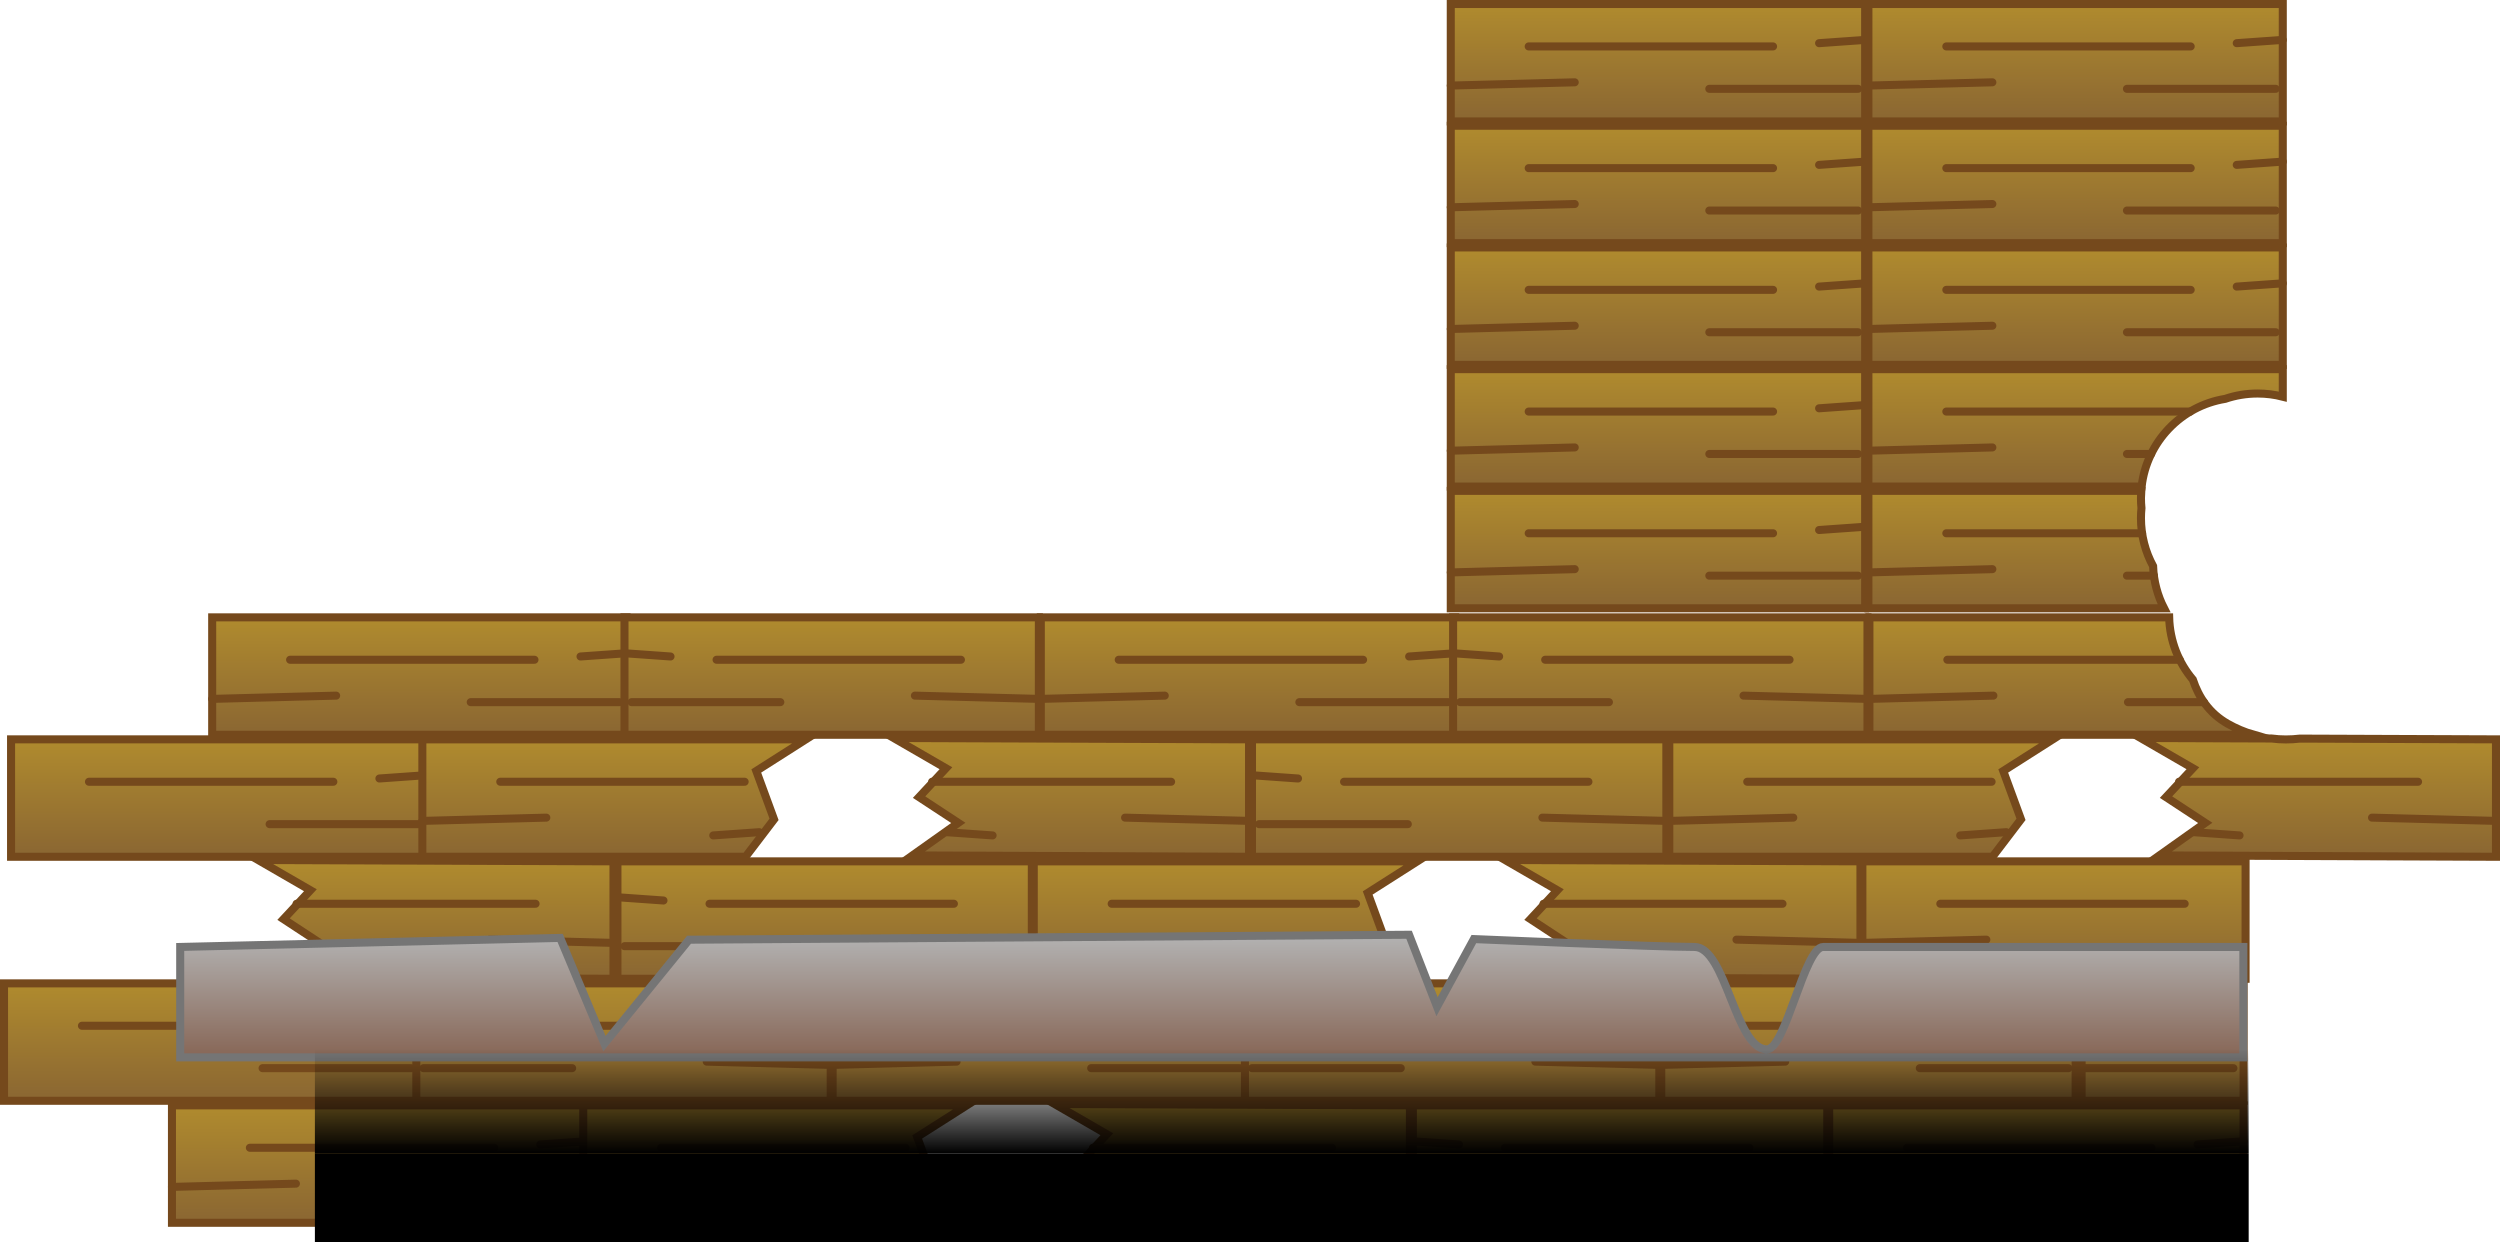 <svg version="1.1" xmlns="http://www.w3.org/2000/svg" xmlns:xlink="http://www.w3.org/1999/xlink" width="621.516" height="308.829" viewBox="0,0,621.516,308.829"><defs><linearGradient x1="230.474" y1="254.311" x2="230.474" y2="283.504" gradientUnits="userSpaceOnUse" id="color-1"><stop offset="0" stop-color="#b08b2e"/><stop offset="1" stop-color="#8a6632"/></linearGradient><linearGradient x1="261.731" y1="275.395" x2="261.731" y2="275.395" gradientUnits="userSpaceOnUse" id="color-2"><stop offset="0" stop-color="#b08b2e"/><stop offset="1" stop-color="#8a6632"/></linearGradient><linearGradient x1="228.713" y1="264.853" x2="228.713" y2="264.853" gradientUnits="userSpaceOnUse" id="color-3"><stop offset="0" stop-color="#b08b2e"/><stop offset="1" stop-color="#8a6632"/></linearGradient><linearGradient x1="194.374" y1="273.773" x2="194.374" y2="274.584" gradientUnits="userSpaceOnUse" id="color-4"><stop offset="0" stop-color="#b08b2e"/><stop offset="1" stop-color="#8a6632"/></linearGradient><linearGradient x1="276.259" y1="263.231" x2="276.259" y2="264.042" gradientUnits="userSpaceOnUse" id="color-5"><stop offset="0" stop-color="#b08b2e"/><stop offset="1" stop-color="#8a6632"/></linearGradient><linearGradient x1="332.974" y1="254.311" x2="332.974" y2="283.504" gradientUnits="userSpaceOnUse" id="color-6"><stop offset="0" stop-color="#b08b2e"/><stop offset="1" stop-color="#8a6632"/></linearGradient><linearGradient x1="301.717" y1="275.395" x2="301.717" y2="275.395" gradientUnits="userSpaceOnUse" id="color-7"><stop offset="0" stop-color="#b08b2e"/><stop offset="1" stop-color="#8a6632"/></linearGradient><linearGradient x1="334.735" y1="264.853" x2="334.735" y2="264.853" gradientUnits="userSpaceOnUse" id="color-8"><stop offset="0" stop-color="#b08b2e"/><stop offset="1" stop-color="#8a6632"/></linearGradient><linearGradient x1="369.073" y1="273.773" x2="369.073" y2="274.584" gradientUnits="userSpaceOnUse" id="color-9"><stop offset="0" stop-color="#b08b2e"/><stop offset="1" stop-color="#8a6632"/></linearGradient><linearGradient x1="287.189" y1="263.231" x2="287.189" y2="264.042" gradientUnits="userSpaceOnUse" id="color-10"><stop offset="0" stop-color="#b08b2e"/><stop offset="1" stop-color="#8a6632"/></linearGradient><linearGradient x1="24.474" y1="254.311" x2="24.474" y2="283.504" gradientUnits="userSpaceOnUse" id="color-11"><stop offset="0" stop-color="#b08b2e"/><stop offset="1" stop-color="#8a6632"/></linearGradient><linearGradient x1="55.731" y1="275.395" x2="55.731" y2="275.395" gradientUnits="userSpaceOnUse" id="color-12"><stop offset="0" stop-color="#b08b2e"/><stop offset="1" stop-color="#8a6632"/></linearGradient><linearGradient x1="22.713" y1="264.853" x2="22.713" y2="264.853" gradientUnits="userSpaceOnUse" id="color-13"><stop offset="0" stop-color="#b08b2e"/><stop offset="1" stop-color="#8a6632"/></linearGradient><linearGradient x1="-11.626" y1="273.773" x2="-11.626" y2="274.584" gradientUnits="userSpaceOnUse" id="color-14"><stop offset="0" stop-color="#b08b2e"/><stop offset="1" stop-color="#8a6632"/></linearGradient><linearGradient x1="70.259" y1="263.231" x2="70.259" y2="264.042" gradientUnits="userSpaceOnUse" id="color-15"><stop offset="0" stop-color="#b08b2e"/><stop offset="1" stop-color="#8a6632"/></linearGradient><linearGradient x1="126.974" y1="254.311" x2="126.974" y2="283.504" gradientUnits="userSpaceOnUse" id="color-16"><stop offset="0" stop-color="#b08b2e"/><stop offset="1" stop-color="#8a6632"/></linearGradient><linearGradient x1="95.717" y1="275.395" x2="95.717" y2="275.395" gradientUnits="userSpaceOnUse" id="color-17"><stop offset="0" stop-color="#b08b2e"/><stop offset="1" stop-color="#8a6632"/></linearGradient><linearGradient x1="128.735" y1="264.853" x2="128.735" y2="264.853" gradientUnits="userSpaceOnUse" id="color-18"><stop offset="0" stop-color="#b08b2e"/><stop offset="1" stop-color="#8a6632"/></linearGradient><linearGradient x1="163.073" y1="273.773" x2="163.073" y2="274.584" gradientUnits="userSpaceOnUse" id="color-19"><stop offset="0" stop-color="#b08b2e"/><stop offset="1" stop-color="#8a6632"/></linearGradient><linearGradient x1="81.189" y1="263.231" x2="81.189" y2="264.042" gradientUnits="userSpaceOnUse" id="color-20"><stop offset="0" stop-color="#b08b2e"/><stop offset="1" stop-color="#8a6632"/></linearGradient><linearGradient x1="436.474" y1="254.311" x2="436.474" y2="283.504" gradientUnits="userSpaceOnUse" id="color-21"><stop offset="0" stop-color="#b08b2e"/><stop offset="1" stop-color="#8a6632"/></linearGradient><linearGradient x1="467.731" y1="275.395" x2="467.731" y2="275.395" gradientUnits="userSpaceOnUse" id="color-22"><stop offset="0" stop-color="#b08b2e"/><stop offset="1" stop-color="#8a6632"/></linearGradient><linearGradient x1="467.731" y1="275.395" x2="467.731" y2="275.395" gradientUnits="userSpaceOnUse" id="color-23"><stop offset="0" stop-color="#b08b2e"/><stop offset="1" stop-color="#8a6632"/></linearGradient><linearGradient x1="434.713" y1="264.853" x2="434.713" y2="264.853" gradientUnits="userSpaceOnUse" id="color-24"><stop offset="0" stop-color="#b08b2e"/><stop offset="1" stop-color="#8a6632"/></linearGradient><linearGradient x1="434.713" y1="264.853" x2="434.713" y2="264.853" gradientUnits="userSpaceOnUse" id="color-25"><stop offset="0" stop-color="#b08b2e"/><stop offset="1" stop-color="#8a6632"/></linearGradient><linearGradient x1="434.713" y1="264.853" x2="434.713" y2="264.853" gradientUnits="userSpaceOnUse" id="color-26"><stop offset="0" stop-color="#b08b2e"/><stop offset="1" stop-color="#8a6632"/></linearGradient><linearGradient x1="400.374" y1="273.773" x2="400.374" y2="274.584" gradientUnits="userSpaceOnUse" id="color-27"><stop offset="0" stop-color="#b08b2e"/><stop offset="1" stop-color="#8a6632"/></linearGradient><linearGradient x1="482.259" y1="263.231" x2="482.259" y2="264.042" gradientUnits="userSpaceOnUse" id="color-28"><stop offset="0" stop-color="#b08b2e"/><stop offset="1" stop-color="#8a6632"/></linearGradient><linearGradient x1="282.974" y1="284.642" x2="282.974" y2="313.835" gradientUnits="userSpaceOnUse" id="color-29"><stop offset="0" stop-color="#b08b2e"/><stop offset="1" stop-color="#8a6632"/></linearGradient><linearGradient x1="251.717" y1="305.726" x2="251.717" y2="305.726" gradientUnits="userSpaceOnUse" id="color-30"><stop offset="0" stop-color="#b08b2e"/><stop offset="1" stop-color="#8a6632"/></linearGradient><linearGradient x1="284.735" y1="295.184" x2="284.735" y2="295.184" gradientUnits="userSpaceOnUse" id="color-31"><stop offset="0" stop-color="#b08b2e"/><stop offset="1" stop-color="#8a6632"/></linearGradient><linearGradient x1="319.073" y1="304.104" x2="319.073" y2="304.915" gradientUnits="userSpaceOnUse" id="color-32"><stop offset="0" stop-color="#b08b2e"/><stop offset="1" stop-color="#8a6632"/></linearGradient><linearGradient x1="237.189" y1="293.562" x2="237.189" y2="294.373" gradientUnits="userSpaceOnUse" id="color-33"><stop offset="0" stop-color="#b08b2e"/><stop offset="1" stop-color="#8a6632"/></linearGradient><linearGradient x1="-25.526" y1="284.642" x2="-25.526" y2="313.835" gradientUnits="userSpaceOnUse" id="color-34"><stop offset="0" stop-color="#b08b2e"/><stop offset="1" stop-color="#8a6632"/></linearGradient><linearGradient x1="5.731" y1="305.726" x2="5.731" y2="305.726" gradientUnits="userSpaceOnUse" id="color-35"><stop offset="0" stop-color="#b08b2e"/><stop offset="1" stop-color="#8a6632"/></linearGradient><linearGradient x1="-27.287" y1="295.184" x2="-27.287" y2="295.184" gradientUnits="userSpaceOnUse" id="color-36"><stop offset="0" stop-color="#b08b2e"/><stop offset="1" stop-color="#8a6632"/></linearGradient><linearGradient x1="20.259" y1="293.562" x2="20.259" y2="294.373" gradientUnits="userSpaceOnUse" id="color-37"><stop offset="0" stop-color="#b08b2e"/><stop offset="1" stop-color="#8a6632"/></linearGradient><linearGradient x1="125.224" y1="314.973" x2="125.224" y2="344.166" gradientUnits="userSpaceOnUse" id="color-38"><stop offset="0" stop-color="#b08b2e"/><stop offset="1" stop-color="#8a6632"/></linearGradient><linearGradient x1="93.967" y1="336.057" x2="93.967" y2="336.057" gradientUnits="userSpaceOnUse" id="color-39"><stop offset="0" stop-color="#b08b2e"/><stop offset="1" stop-color="#8a6632"/></linearGradient><linearGradient x1="126.985" y1="325.515" x2="126.985" y2="325.515" gradientUnits="userSpaceOnUse" id="color-40"><stop offset="0" stop-color="#b08b2e"/><stop offset="1" stop-color="#8a6632"/></linearGradient><linearGradient x1="161.323" y1="334.435" x2="161.323" y2="335.246" gradientUnits="userSpaceOnUse" id="color-41"><stop offset="0" stop-color="#b08b2e"/><stop offset="1" stop-color="#8a6632"/></linearGradient><linearGradient x1="79.439" y1="323.893" x2="79.439" y2="324.704" gradientUnits="userSpaceOnUse" id="color-42"><stop offset="0" stop-color="#b08b2e"/><stop offset="1" stop-color="#8a6632"/></linearGradient><linearGradient x1="434.724" y1="314.973" x2="434.724" y2="344.166" gradientUnits="userSpaceOnUse" id="color-43"><stop offset="0" stop-color="#b08b2e"/><stop offset="1" stop-color="#8a6632"/></linearGradient><linearGradient x1="432.963" y1="325.515" x2="432.963" y2="325.515" gradientUnits="userSpaceOnUse" id="color-44"><stop offset="0" stop-color="#b08b2e"/><stop offset="1" stop-color="#8a6632"/></linearGradient><linearGradient x1="398.624" y1="334.435" x2="398.624" y2="335.246" gradientUnits="userSpaceOnUse" id="color-45"><stop offset="0" stop-color="#b08b2e"/><stop offset="1" stop-color="#8a6632"/></linearGradient><linearGradient x1="178.724" y1="345.303" x2="178.724" y2="374.497" gradientUnits="userSpaceOnUse" id="color-46"><stop offset="0" stop-color="#b08b2e"/><stop offset="1" stop-color="#8a6632"/></linearGradient><linearGradient x1="209.981" y1="366.387" x2="209.981" y2="366.387" gradientUnits="userSpaceOnUse" id="color-47"><stop offset="0" stop-color="#b08b2e"/><stop offset="1" stop-color="#8a6632"/></linearGradient><linearGradient x1="176.963" y1="355.845" x2="176.963" y2="355.845" gradientUnits="userSpaceOnUse" id="color-48"><stop offset="0" stop-color="#b08b2e"/><stop offset="1" stop-color="#8a6632"/></linearGradient><linearGradient x1="142.624" y1="364.766" x2="142.624" y2="365.577" gradientUnits="userSpaceOnUse" id="color-49"><stop offset="0" stop-color="#b08b2e"/><stop offset="1" stop-color="#8a6632"/></linearGradient><linearGradient x1="224.509" y1="354.224" x2="224.509" y2="355.035" gradientUnits="userSpaceOnUse" id="color-50"><stop offset="0" stop-color="#b08b2e"/><stop offset="1" stop-color="#8a6632"/></linearGradient><linearGradient x1="281.224" y1="345.303" x2="281.224" y2="374.497" gradientUnits="userSpaceOnUse" id="color-51"><stop offset="0" stop-color="#b08b2e"/><stop offset="1" stop-color="#8a6632"/></linearGradient><linearGradient x1="249.967" y1="366.387" x2="249.967" y2="366.387" gradientUnits="userSpaceOnUse" id="color-52"><stop offset="0" stop-color="#b08b2e"/><stop offset="1" stop-color="#8a6632"/></linearGradient><linearGradient x1="282.985" y1="355.845" x2="282.985" y2="355.845" gradientUnits="userSpaceOnUse" id="color-53"><stop offset="0" stop-color="#b08b2e"/><stop offset="1" stop-color="#8a6632"/></linearGradient><linearGradient x1="317.323" y1="364.766" x2="317.323" y2="365.577" gradientUnits="userSpaceOnUse" id="color-54"><stop offset="0" stop-color="#b08b2e"/><stop offset="1" stop-color="#8a6632"/></linearGradient><linearGradient x1="235.439" y1="354.224" x2="235.439" y2="355.035" gradientUnits="userSpaceOnUse" id="color-55"><stop offset="0" stop-color="#b08b2e"/><stop offset="1" stop-color="#8a6632"/></linearGradient><linearGradient x1="-27.276" y1="345.303" x2="-27.276" y2="374.497" gradientUnits="userSpaceOnUse" id="color-56"><stop offset="0" stop-color="#b08b2e"/><stop offset="1" stop-color="#8a6632"/></linearGradient><linearGradient x1="3.981" y1="366.387" x2="3.981" y2="366.387" gradientUnits="userSpaceOnUse" id="color-57"><stop offset="0" stop-color="#b08b2e"/><stop offset="1" stop-color="#8a6632"/></linearGradient><linearGradient x1="-29.037" y1="355.845" x2="-29.037" y2="355.845" gradientUnits="userSpaceOnUse" id="color-58"><stop offset="0" stop-color="#b08b2e"/><stop offset="1" stop-color="#8a6632"/></linearGradient><linearGradient x1="18.509" y1="354.224" x2="18.509" y2="355.035" gradientUnits="userSpaceOnUse" id="color-59"><stop offset="0" stop-color="#b08b2e"/><stop offset="1" stop-color="#8a6632"/></linearGradient><linearGradient x1="75.224" y1="345.303" x2="75.224" y2="374.497" gradientUnits="userSpaceOnUse" id="color-60"><stop offset="0" stop-color="#b08b2e"/><stop offset="1" stop-color="#8a6632"/></linearGradient><linearGradient x1="43.967" y1="366.387" x2="43.967" y2="366.387" gradientUnits="userSpaceOnUse" id="color-61"><stop offset="0" stop-color="#b08b2e"/><stop offset="1" stop-color="#8a6632"/></linearGradient><linearGradient x1="76.985" y1="355.845" x2="76.985" y2="355.845" gradientUnits="userSpaceOnUse" id="color-62"><stop offset="0" stop-color="#b08b2e"/><stop offset="1" stop-color="#8a6632"/></linearGradient><linearGradient x1="111.323" y1="364.766" x2="111.323" y2="365.577" gradientUnits="userSpaceOnUse" id="color-63"><stop offset="0" stop-color="#b08b2e"/><stop offset="1" stop-color="#8a6632"/></linearGradient><linearGradient x1="29.439" y1="354.224" x2="29.439" y2="355.035" gradientUnits="userSpaceOnUse" id="color-64"><stop offset="0" stop-color="#b08b2e"/><stop offset="1" stop-color="#8a6632"/></linearGradient><linearGradient x1="384.724" y1="345.303" x2="384.724" y2="374.497" gradientUnits="userSpaceOnUse" id="color-65"><stop offset="0" stop-color="#b08b2e"/><stop offset="1" stop-color="#8a6632"/></linearGradient><linearGradient x1="415.981" y1="366.387" x2="415.981" y2="366.387" gradientUnits="userSpaceOnUse" id="color-66"><stop offset="0" stop-color="#b08b2e"/><stop offset="1" stop-color="#8a6632"/></linearGradient><linearGradient x1="382.963" y1="355.845" x2="382.963" y2="355.845" gradientUnits="userSpaceOnUse" id="color-67"><stop offset="0" stop-color="#b08b2e"/><stop offset="1" stop-color="#8a6632"/></linearGradient><linearGradient x1="348.624" y1="364.766" x2="348.624" y2="365.577" gradientUnits="userSpaceOnUse" id="color-68"><stop offset="0" stop-color="#b08b2e"/><stop offset="1" stop-color="#8a6632"/></linearGradient><linearGradient x1="430.509" y1="354.224" x2="430.509" y2="355.035" gradientUnits="userSpaceOnUse" id="color-69"><stop offset="0" stop-color="#b08b2e"/><stop offset="1" stop-color="#8a6632"/></linearGradient><linearGradient x1="459.224" y1="345.303" x2="459.224" y2="374.497" gradientUnits="userSpaceOnUse" id="color-70"><stop offset="0" stop-color="#b08b2e"/><stop offset="1" stop-color="#8a6632"/></linearGradient><linearGradient x1="456.967" y1="366.387" x2="456.967" y2="366.387" gradientUnits="userSpaceOnUse" id="color-71"><stop offset="0" stop-color="#b08b2e"/><stop offset="1" stop-color="#8a6632"/></linearGradient><linearGradient x1="442.439" y1="354.224" x2="442.439" y2="355.035" gradientUnits="userSpaceOnUse" id="color-72"><stop offset="0" stop-color="#b08b2e"/><stop offset="1" stop-color="#8a6632"/></linearGradient><linearGradient x1="322.974" y1="375.634" x2="322.974" y2="404.827" gradientUnits="userSpaceOnUse" id="color-73"><stop offset="0" stop-color="#b08b2e"/><stop offset="1" stop-color="#8a6632"/></linearGradient><linearGradient x1="291.717" y1="396.718" x2="291.717" y2="396.718" gradientUnits="userSpaceOnUse" id="color-74"><stop offset="0" stop-color="#b08b2e"/><stop offset="1" stop-color="#8a6632"/></linearGradient><linearGradient x1="324.735" y1="386.176" x2="324.735" y2="386.176" gradientUnits="userSpaceOnUse" id="color-75"><stop offset="0" stop-color="#b08b2e"/><stop offset="1" stop-color="#8a6632"/></linearGradient><linearGradient x1="359.073" y1="395.096" x2="359.073" y2="395.907" gradientUnits="userSpaceOnUse" id="color-76"><stop offset="0" stop-color="#b08b2e"/><stop offset="1" stop-color="#8a6632"/></linearGradient><linearGradient x1="277.189" y1="384.554" x2="277.189" y2="385.365" gradientUnits="userSpaceOnUse" id="color-77"><stop offset="0" stop-color="#b08b2e"/><stop offset="1" stop-color="#8a6632"/></linearGradient><linearGradient x1="14.474" y1="375.634" x2="14.474" y2="404.827" gradientUnits="userSpaceOnUse" id="color-78"><stop offset="0" stop-color="#b08b2e"/><stop offset="1" stop-color="#8a6632"/></linearGradient><linearGradient x1="45.731" y1="396.718" x2="45.731" y2="396.718" gradientUnits="userSpaceOnUse" id="color-79"><stop offset="0" stop-color="#b08b2e"/><stop offset="1" stop-color="#8a6632"/></linearGradient><linearGradient x1="12.713" y1="386.176" x2="12.713" y2="386.176" gradientUnits="userSpaceOnUse" id="color-80"><stop offset="0" stop-color="#b08b2e"/><stop offset="1" stop-color="#8a6632"/></linearGradient><linearGradient x1="-21.626" y1="395.096" x2="-21.626" y2="395.907" gradientUnits="userSpaceOnUse" id="color-81"><stop offset="0" stop-color="#b08b2e"/><stop offset="1" stop-color="#8a6632"/></linearGradient><linearGradient x1="60.259" y1="384.554" x2="60.259" y2="385.365" gradientUnits="userSpaceOnUse" id="color-82"><stop offset="0" stop-color="#b08b2e"/><stop offset="1" stop-color="#8a6632"/></linearGradient><linearGradient x1="426.474" y1="375.634" x2="426.474" y2="404.827" gradientUnits="userSpaceOnUse" id="color-83"><stop offset="0" stop-color="#b08b2e"/><stop offset="1" stop-color="#8a6632"/></linearGradient><linearGradient x1="457.731" y1="396.718" x2="457.731" y2="396.718" gradientUnits="userSpaceOnUse" id="color-84"><stop offset="0" stop-color="#b08b2e"/><stop offset="1" stop-color="#8a6632"/></linearGradient><linearGradient x1="424.713" y1="386.176" x2="424.713" y2="386.176" gradientUnits="userSpaceOnUse" id="color-85"><stop offset="0" stop-color="#b08b2e"/><stop offset="1" stop-color="#8a6632"/></linearGradient><linearGradient x1="390.374" y1="395.096" x2="390.374" y2="395.907" gradientUnits="userSpaceOnUse" id="color-86"><stop offset="0" stop-color="#b08b2e"/><stop offset="1" stop-color="#8a6632"/></linearGradient><linearGradient x1="472.259" y1="384.554" x2="472.259" y2="385.365" gradientUnits="userSpaceOnUse" id="color-87"><stop offset="0" stop-color="#b08b2e"/><stop offset="1" stop-color="#8a6632"/></linearGradient><linearGradient x1="228.724" y1="314.973" x2="228.724" y2="344.166" gradientUnits="userSpaceOnUse" id="color-88"><stop offset="0" stop-color="#b08b2e"/><stop offset="1" stop-color="#8a6632"/></linearGradient><linearGradient x1="226.963" y1="325.515" x2="226.963" y2="325.515" gradientUnits="userSpaceOnUse" id="color-89"><stop offset="0" stop-color="#b08b2e"/><stop offset="1" stop-color="#8a6632"/></linearGradient><linearGradient x1="192.624" y1="334.435" x2="192.624" y2="335.246" gradientUnits="userSpaceOnUse" id="color-90"><stop offset="0" stop-color="#b08b2e"/><stop offset="1" stop-color="#8a6632"/></linearGradient><linearGradient x1="331.224" y1="314.973" x2="331.224" y2="344.166" gradientUnits="userSpaceOnUse" id="color-91"><stop offset="0" stop-color="#b08b2e"/><stop offset="1" stop-color="#8a6632"/></linearGradient><linearGradient x1="332.985" y1="325.515" x2="332.985" y2="325.515" gradientUnits="userSpaceOnUse" id="color-92"><stop offset="0" stop-color="#b08b2e"/><stop offset="1" stop-color="#8a6632"/></linearGradient><linearGradient x1="367.323" y1="334.435" x2="367.323" y2="335.246" gradientUnits="userSpaceOnUse" id="color-93"><stop offset="0" stop-color="#b08b2e"/><stop offset="1" stop-color="#8a6632"/></linearGradient><linearGradient x1="255.259" y1="338.047" x2="255.259" y2="338.858" gradientUnits="userSpaceOnUse" id="color-94"><stop offset="0" stop-color="#b08b2e"/><stop offset="1" stop-color="#8a6632"/></linearGradient><linearGradient x1="313.259" y1="338.047" x2="313.259" y2="338.858" gradientUnits="userSpaceOnUse" id="color-95"><stop offset="0" stop-color="#b08b2e"/><stop offset="1" stop-color="#8a6632"/></linearGradient><linearGradient x1="76.724" y1="284.642" x2="76.724" y2="313.835" gradientUnits="userSpaceOnUse" id="color-96"><stop offset="0" stop-color="#b08b2e"/><stop offset="1" stop-color="#8a6632"/></linearGradient><linearGradient x1="74.963" y1="295.184" x2="74.963" y2="295.184" gradientUnits="userSpaceOnUse" id="color-97"><stop offset="0" stop-color="#b08b2e"/><stop offset="1" stop-color="#8a6632"/></linearGradient><linearGradient x1="40.624" y1="304.104" x2="40.624" y2="304.915" gradientUnits="userSpaceOnUse" id="color-98"><stop offset="0" stop-color="#b08b2e"/><stop offset="1" stop-color="#8a6632"/></linearGradient><linearGradient x1="179.224" y1="284.642" x2="179.224" y2="313.835" gradientUnits="userSpaceOnUse" id="color-99"><stop offset="0" stop-color="#b08b2e"/><stop offset="1" stop-color="#8a6632"/></linearGradient><linearGradient x1="180.985" y1="295.184" x2="180.985" y2="295.184" gradientUnits="userSpaceOnUse" id="color-100"><stop offset="0" stop-color="#b08b2e"/><stop offset="1" stop-color="#8a6632"/></linearGradient><linearGradient x1="215.323" y1="304.104" x2="215.323" y2="304.915" gradientUnits="userSpaceOnUse" id="color-101"><stop offset="0" stop-color="#b08b2e"/><stop offset="1" stop-color="#8a6632"/></linearGradient><linearGradient x1="103.259" y1="307.716" x2="103.259" y2="308.527" gradientUnits="userSpaceOnUse" id="color-102"><stop offset="0" stop-color="#b08b2e"/><stop offset="1" stop-color="#8a6632"/></linearGradient><linearGradient x1="161.259" y1="307.716" x2="161.259" y2="308.527" gradientUnits="userSpaceOnUse" id="color-103"><stop offset="0" stop-color="#b08b2e"/><stop offset="1" stop-color="#8a6632"/></linearGradient><linearGradient x1="116.724" y1="375.634" x2="116.724" y2="404.827" gradientUnits="userSpaceOnUse" id="color-104"><stop offset="0" stop-color="#b08b2e"/><stop offset="1" stop-color="#8a6632"/></linearGradient><linearGradient x1="114.963" y1="386.176" x2="114.963" y2="386.176" gradientUnits="userSpaceOnUse" id="color-105"><stop offset="0" stop-color="#b08b2e"/><stop offset="1" stop-color="#8a6632"/></linearGradient><linearGradient x1="80.624" y1="395.096" x2="80.624" y2="395.907" gradientUnits="userSpaceOnUse" id="color-106"><stop offset="0" stop-color="#b08b2e"/><stop offset="1" stop-color="#8a6632"/></linearGradient><linearGradient x1="219.224" y1="375.634" x2="219.224" y2="404.827" gradientUnits="userSpaceOnUse" id="color-107"><stop offset="0" stop-color="#b08b2e"/><stop offset="1" stop-color="#8a6632"/></linearGradient><linearGradient x1="220.985" y1="386.176" x2="220.985" y2="386.176" gradientUnits="userSpaceOnUse" id="color-108"><stop offset="0" stop-color="#b08b2e"/><stop offset="1" stop-color="#8a6632"/></linearGradient><linearGradient x1="255.323" y1="395.096" x2="255.323" y2="395.907" gradientUnits="userSpaceOnUse" id="color-109"><stop offset="0" stop-color="#b08b2e"/><stop offset="1" stop-color="#8a6632"/></linearGradient><linearGradient x1="143.259" y1="398.709" x2="143.259" y2="399.52" gradientUnits="userSpaceOnUse" id="color-110"><stop offset="0" stop-color="#b08b2e"/><stop offset="1" stop-color="#8a6632"/></linearGradient><linearGradient x1="201.259" y1="398.709" x2="201.259" y2="399.52" gradientUnits="userSpaceOnUse" id="color-111"><stop offset="0" stop-color="#b08b2e"/><stop offset="1" stop-color="#8a6632"/></linearGradient><linearGradient x1="386.724" y1="284.642" x2="386.724" y2="313.835" gradientUnits="userSpaceOnUse" id="color-112"><stop offset="0" stop-color="#b08b2e"/><stop offset="1" stop-color="#8a6632"/></linearGradient><linearGradient x1="384.963" y1="295.184" x2="384.963" y2="295.184" gradientUnits="userSpaceOnUse" id="color-113"><stop offset="0" stop-color="#b08b2e"/><stop offset="1" stop-color="#8a6632"/></linearGradient><linearGradient x1="350.624" y1="304.104" x2="350.624" y2="304.915" gradientUnits="userSpaceOnUse" id="color-114"><stop offset="0" stop-color="#b08b2e"/><stop offset="1" stop-color="#8a6632"/></linearGradient><linearGradient x1="489.224" y1="284.642" x2="489.224" y2="313.835" gradientUnits="userSpaceOnUse" id="color-115"><stop offset="0" stop-color="#b08b2e"/><stop offset="1" stop-color="#8a6632"/></linearGradient><linearGradient x1="490.985" y1="295.184" x2="490.985" y2="295.184" gradientUnits="userSpaceOnUse" id="color-116"><stop offset="0" stop-color="#b08b2e"/><stop offset="1" stop-color="#8a6632"/></linearGradient><linearGradient x1="525.323" y1="304.104" x2="525.323" y2="304.915" gradientUnits="userSpaceOnUse" id="color-117"><stop offset="0" stop-color="#b08b2e"/><stop offset="1" stop-color="#8a6632"/></linearGradient><linearGradient x1="413.259" y1="307.716" x2="413.259" y2="308.527" gradientUnits="userSpaceOnUse" id="color-118"><stop offset="0" stop-color="#b08b2e"/><stop offset="1" stop-color="#8a6632"/></linearGradient><linearGradient x1="471.259" y1="307.716" x2="471.259" y2="308.527" gradientUnits="userSpaceOnUse" id="color-119"><stop offset="0" stop-color="#b08b2e"/><stop offset="1" stop-color="#8a6632"/></linearGradient><linearGradient x1="21.224" y1="314.973" x2="21.224" y2="344.166" gradientUnits="userSpaceOnUse" id="color-120"><stop offset="0" stop-color="#b08b2e"/><stop offset="1" stop-color="#8a6632"/></linearGradient><linearGradient x1="22.985" y1="325.515" x2="22.985" y2="325.515" gradientUnits="userSpaceOnUse" id="color-121"><stop offset="0" stop-color="#b08b2e"/><stop offset="1" stop-color="#8a6632"/></linearGradient><linearGradient x1="57.323" y1="334.435" x2="57.323" y2="335.246" gradientUnits="userSpaceOnUse" id="color-122"><stop offset="0" stop-color="#b08b2e"/><stop offset="1" stop-color="#8a6632"/></linearGradient><linearGradient x1="3.259" y1="338.047" x2="3.259" y2="338.858" gradientUnits="userSpaceOnUse" id="color-123"><stop offset="0" stop-color="#b08b2e"/><stop offset="1" stop-color="#8a6632"/></linearGradient><linearGradient x1="230.474" y1="333.22" x2="230.474" y2="363.699" gradientUnits="userSpaceOnUse" id="color-124"><stop offset="0" stop-color="#b3b3b3"/><stop offset="1" stop-color="#876656"/></linearGradient><linearGradient x1="436.221" y1="222.867" x2="436.221" y2="252.06" gradientUnits="userSpaceOnUse" id="color-125"><stop offset="0" stop-color="#b08b2e"/><stop offset="1" stop-color="#8a6632"/></linearGradient><linearGradient x1="467.478" y1="243.951" x2="467.478" y2="243.951" gradientUnits="userSpaceOnUse" id="color-126"><stop offset="0" stop-color="#b08b2e"/><stop offset="1" stop-color="#8a6632"/></linearGradient><linearGradient x1="467.478" y1="243.951" x2="467.478" y2="243.951" gradientUnits="userSpaceOnUse" id="color-127"><stop offset="0" stop-color="#b08b2e"/><stop offset="1" stop-color="#8a6632"/></linearGradient><linearGradient x1="467.478" y1="243.951" x2="467.478" y2="243.951" gradientUnits="userSpaceOnUse" id="color-128"><stop offset="0" stop-color="#b08b2e"/><stop offset="1" stop-color="#8a6632"/></linearGradient><linearGradient x1="467.478" y1="243.951" x2="467.478" y2="243.951" gradientUnits="userSpaceOnUse" id="color-129"><stop offset="0" stop-color="#b08b2e"/><stop offset="1" stop-color="#8a6632"/></linearGradient><linearGradient x1="434.46" y1="233.409" x2="434.46" y2="233.409" gradientUnits="userSpaceOnUse" id="color-130"><stop offset="0" stop-color="#b08b2e"/><stop offset="1" stop-color="#8a6632"/></linearGradient><linearGradient x1="434.46" y1="233.409" x2="434.46" y2="233.409" gradientUnits="userSpaceOnUse" id="color-131"><stop offset="0" stop-color="#b08b2e"/><stop offset="1" stop-color="#8a6632"/></linearGradient><linearGradient x1="434.46" y1="233.409" x2="434.46" y2="233.409" gradientUnits="userSpaceOnUse" id="color-132"><stop offset="0" stop-color="#b08b2e"/><stop offset="1" stop-color="#8a6632"/></linearGradient><linearGradient x1="400.121" y1="242.329" x2="400.121" y2="243.14" gradientUnits="userSpaceOnUse" id="color-133"><stop offset="0" stop-color="#b08b2e"/><stop offset="1" stop-color="#8a6632"/></linearGradient><linearGradient x1="482.006" y1="231.787" x2="482.006" y2="232.598" gradientUnits="userSpaceOnUse" id="color-134"><stop offset="0" stop-color="#b08b2e"/><stop offset="1" stop-color="#8a6632"/></linearGradient><linearGradient x1="436.221" y1="192.609" x2="436.221" y2="221.802" gradientUnits="userSpaceOnUse" id="color-135"><stop offset="0" stop-color="#b08b2e"/><stop offset="1" stop-color="#8a6632"/></linearGradient><linearGradient x1="467.478" y1="213.693" x2="467.478" y2="213.693" gradientUnits="userSpaceOnUse" id="color-136"><stop offset="0" stop-color="#b08b2e"/><stop offset="1" stop-color="#8a6632"/></linearGradient><linearGradient x1="467.478" y1="213.693" x2="467.478" y2="213.693" gradientUnits="userSpaceOnUse" id="color-137"><stop offset="0" stop-color="#b08b2e"/><stop offset="1" stop-color="#8a6632"/></linearGradient><linearGradient x1="467.478" y1="213.693" x2="467.478" y2="213.693" gradientUnits="userSpaceOnUse" id="color-138"><stop offset="0" stop-color="#b08b2e"/><stop offset="1" stop-color="#8a6632"/></linearGradient><linearGradient x1="467.478" y1="213.693" x2="467.478" y2="213.693" gradientUnits="userSpaceOnUse" id="color-139"><stop offset="0" stop-color="#b08b2e"/><stop offset="1" stop-color="#8a6632"/></linearGradient><linearGradient x1="434.46" y1="203.151" x2="434.46" y2="203.151" gradientUnits="userSpaceOnUse" id="color-140"><stop offset="0" stop-color="#b08b2e"/><stop offset="1" stop-color="#8a6632"/></linearGradient><linearGradient x1="434.46" y1="203.151" x2="434.46" y2="203.151" gradientUnits="userSpaceOnUse" id="color-141"><stop offset="0" stop-color="#b08b2e"/><stop offset="1" stop-color="#8a6632"/></linearGradient><linearGradient x1="400.121" y1="212.071" x2="400.121" y2="212.882" gradientUnits="userSpaceOnUse" id="color-142"><stop offset="0" stop-color="#b08b2e"/><stop offset="1" stop-color="#8a6632"/></linearGradient><linearGradient x1="482.006" y1="201.529" x2="482.006" y2="202.34" gradientUnits="userSpaceOnUse" id="color-143"><stop offset="0" stop-color="#b08b2e"/><stop offset="1" stop-color="#8a6632"/></linearGradient><linearGradient x1="436.221" y1="162.351" x2="436.221" y2="191.544" gradientUnits="userSpaceOnUse" id="color-144"><stop offset="0" stop-color="#b08b2e"/><stop offset="1" stop-color="#8a6632"/></linearGradient><linearGradient x1="467.478" y1="183.434" x2="467.478" y2="183.434" gradientUnits="userSpaceOnUse" id="color-145"><stop offset="0" stop-color="#b08b2e"/><stop offset="1" stop-color="#8a6632"/></linearGradient><linearGradient x1="434.46" y1="172.892" x2="434.46" y2="172.892" gradientUnits="userSpaceOnUse" id="color-146"><stop offset="0" stop-color="#b08b2e"/><stop offset="1" stop-color="#8a6632"/></linearGradient><linearGradient x1="400.121" y1="181.813" x2="400.121" y2="182.624" gradientUnits="userSpaceOnUse" id="color-147"><stop offset="0" stop-color="#b08b2e"/><stop offset="1" stop-color="#8a6632"/></linearGradient><linearGradient x1="482.006" y1="171.271" x2="482.006" y2="172.082" gradientUnits="userSpaceOnUse" id="color-148"><stop offset="0" stop-color="#b08b2e"/><stop offset="1" stop-color="#8a6632"/></linearGradient><linearGradient x1="436.221" y1="132.092" x2="436.221" y2="161.286" gradientUnits="userSpaceOnUse" id="color-149"><stop offset="0" stop-color="#b08b2e"/><stop offset="1" stop-color="#8a6632"/></linearGradient><linearGradient x1="467.478" y1="153.176" x2="467.478" y2="153.176" gradientUnits="userSpaceOnUse" id="color-150"><stop offset="0" stop-color="#b08b2e"/><stop offset="1" stop-color="#8a6632"/></linearGradient><linearGradient x1="434.46" y1="142.634" x2="434.46" y2="142.634" gradientUnits="userSpaceOnUse" id="color-151"><stop offset="0" stop-color="#b08b2e"/><stop offset="1" stop-color="#8a6632"/></linearGradient><linearGradient x1="400.121" y1="151.555" x2="400.121" y2="152.365" gradientUnits="userSpaceOnUse" id="color-152"><stop offset="0" stop-color="#b08b2e"/><stop offset="1" stop-color="#8a6632"/></linearGradient><linearGradient x1="482.006" y1="141.013" x2="482.006" y2="141.823" gradientUnits="userSpaceOnUse" id="color-153"><stop offset="0" stop-color="#b08b2e"/><stop offset="1" stop-color="#8a6632"/></linearGradient><linearGradient x1="436.221" y1="101.834" x2="436.221" y2="131.027" gradientUnits="userSpaceOnUse" id="color-154"><stop offset="0" stop-color="#b08b2e"/><stop offset="1" stop-color="#8a6632"/></linearGradient><linearGradient x1="467.478" y1="122.918" x2="467.478" y2="122.918" gradientUnits="userSpaceOnUse" id="color-155"><stop offset="0" stop-color="#b08b2e"/><stop offset="1" stop-color="#8a6632"/></linearGradient><linearGradient x1="434.46" y1="112.376" x2="434.46" y2="112.376" gradientUnits="userSpaceOnUse" id="color-156"><stop offset="0" stop-color="#b08b2e"/><stop offset="1" stop-color="#8a6632"/></linearGradient><linearGradient x1="400.121" y1="121.296" x2="400.121" y2="122.107" gradientUnits="userSpaceOnUse" id="color-157"><stop offset="0" stop-color="#b08b2e"/><stop offset="1" stop-color="#8a6632"/></linearGradient><linearGradient x1="482.006" y1="110.755" x2="482.006" y2="111.565" gradientUnits="userSpaceOnUse" id="color-158"><stop offset="0" stop-color="#b08b2e"/><stop offset="1" stop-color="#8a6632"/></linearGradient><linearGradient x1="332.394" y1="222.867" x2="332.394" y2="252.06" gradientUnits="userSpaceOnUse" id="color-159"><stop offset="0" stop-color="#b08b2e"/><stop offset="1" stop-color="#8a6632"/></linearGradient><linearGradient x1="363.651" y1="243.951" x2="363.651" y2="243.951" gradientUnits="userSpaceOnUse" id="color-160"><stop offset="0" stop-color="#b08b2e"/><stop offset="1" stop-color="#8a6632"/></linearGradient><linearGradient x1="330.633" y1="233.409" x2="330.633" y2="233.409" gradientUnits="userSpaceOnUse" id="color-161"><stop offset="0" stop-color="#b08b2e"/><stop offset="1" stop-color="#8a6632"/></linearGradient><linearGradient x1="296.294" y1="242.329" x2="296.294" y2="243.14" gradientUnits="userSpaceOnUse" id="color-162"><stop offset="0" stop-color="#b08b2e"/><stop offset="1" stop-color="#8a6632"/></linearGradient><linearGradient x1="378.179" y1="231.787" x2="378.179" y2="232.598" gradientUnits="userSpaceOnUse" id="color-163"><stop offset="0" stop-color="#b08b2e"/><stop offset="1" stop-color="#8a6632"/></linearGradient><linearGradient x1="332.394" y1="192.609" x2="332.394" y2="221.802" gradientUnits="userSpaceOnUse" id="color-164"><stop offset="0" stop-color="#b08b2e"/><stop offset="1" stop-color="#8a6632"/></linearGradient><linearGradient x1="363.651" y1="213.693" x2="363.651" y2="213.693" gradientUnits="userSpaceOnUse" id="color-165"><stop offset="0" stop-color="#b08b2e"/><stop offset="1" stop-color="#8a6632"/></linearGradient><linearGradient x1="330.633" y1="203.151" x2="330.633" y2="203.151" gradientUnits="userSpaceOnUse" id="color-166"><stop offset="0" stop-color="#b08b2e"/><stop offset="1" stop-color="#8a6632"/></linearGradient><linearGradient x1="296.294" y1="212.071" x2="296.294" y2="212.882" gradientUnits="userSpaceOnUse" id="color-167"><stop offset="0" stop-color="#b08b2e"/><stop offset="1" stop-color="#8a6632"/></linearGradient><linearGradient x1="378.179" y1="201.529" x2="378.179" y2="202.34" gradientUnits="userSpaceOnUse" id="color-168"><stop offset="0" stop-color="#b08b2e"/><stop offset="1" stop-color="#8a6632"/></linearGradient><linearGradient x1="332.394" y1="162.351" x2="332.394" y2="191.544" gradientUnits="userSpaceOnUse" id="color-169"><stop offset="0" stop-color="#b08b2e"/><stop offset="1" stop-color="#8a6632"/></linearGradient><linearGradient x1="363.651" y1="183.434" x2="363.651" y2="183.434" gradientUnits="userSpaceOnUse" id="color-170"><stop offset="0" stop-color="#b08b2e"/><stop offset="1" stop-color="#8a6632"/></linearGradient><linearGradient x1="330.633" y1="172.892" x2="330.633" y2="172.892" gradientUnits="userSpaceOnUse" id="color-171"><stop offset="0" stop-color="#b08b2e"/><stop offset="1" stop-color="#8a6632"/></linearGradient><linearGradient x1="296.294" y1="181.813" x2="296.294" y2="182.624" gradientUnits="userSpaceOnUse" id="color-172"><stop offset="0" stop-color="#b08b2e"/><stop offset="1" stop-color="#8a6632"/></linearGradient><linearGradient x1="378.179" y1="171.271" x2="378.179" y2="172.082" gradientUnits="userSpaceOnUse" id="color-173"><stop offset="0" stop-color="#b08b2e"/><stop offset="1" stop-color="#8a6632"/></linearGradient><linearGradient x1="332.394" y1="132.092" x2="332.394" y2="161.286" gradientUnits="userSpaceOnUse" id="color-174"><stop offset="0" stop-color="#b08b2e"/><stop offset="1" stop-color="#8a6632"/></linearGradient><linearGradient x1="363.651" y1="153.176" x2="363.651" y2="153.176" gradientUnits="userSpaceOnUse" id="color-175"><stop offset="0" stop-color="#b08b2e"/><stop offset="1" stop-color="#8a6632"/></linearGradient><linearGradient x1="330.633" y1="142.634" x2="330.633" y2="142.634" gradientUnits="userSpaceOnUse" id="color-176"><stop offset="0" stop-color="#b08b2e"/><stop offset="1" stop-color="#8a6632"/></linearGradient><linearGradient x1="296.294" y1="151.555" x2="296.294" y2="152.365" gradientUnits="userSpaceOnUse" id="color-177"><stop offset="0" stop-color="#b08b2e"/><stop offset="1" stop-color="#8a6632"/></linearGradient><linearGradient x1="378.179" y1="141.013" x2="378.179" y2="141.823" gradientUnits="userSpaceOnUse" id="color-178"><stop offset="0" stop-color="#b08b2e"/><stop offset="1" stop-color="#8a6632"/></linearGradient><linearGradient x1="332.394" y1="101.834" x2="332.394" y2="131.027" gradientUnits="userSpaceOnUse" id="color-179"><stop offset="0" stop-color="#b08b2e"/><stop offset="1" stop-color="#8a6632"/></linearGradient><linearGradient x1="363.651" y1="122.918" x2="363.651" y2="122.918" gradientUnits="userSpaceOnUse" id="color-180"><stop offset="0" stop-color="#b08b2e"/><stop offset="1" stop-color="#8a6632"/></linearGradient><linearGradient x1="330.633" y1="112.376" x2="330.633" y2="112.376" gradientUnits="userSpaceOnUse" id="color-181"><stop offset="0" stop-color="#b08b2e"/><stop offset="1" stop-color="#8a6632"/></linearGradient><linearGradient x1="296.294" y1="121.296" x2="296.294" y2="122.107" gradientUnits="userSpaceOnUse" id="color-182"><stop offset="0" stop-color="#b08b2e"/><stop offset="1" stop-color="#8a6632"/></linearGradient><linearGradient x1="378.179" y1="110.755" x2="378.179" y2="111.565" gradientUnits="userSpaceOnUse" id="color-183"><stop offset="0" stop-color="#b08b2e"/><stop offset="1" stop-color="#8a6632"/></linearGradient><linearGradient x1="238.875" y1="361.664" x2="238.875" y2="387.664" gradientUnits="userSpaceOnUse" id="color-184"><stop offset="0" stop-color="#000000" stop-opacity="0"/><stop offset="1" stop-color="#000000"/></linearGradient></defs><g transform="translate(79.784,-100.834)"><g data-paper-data="{&quot;isPaintingLayer&quot;:true}" fill-rule="nonzero" stroke-linejoin="miter" stroke-miterlimit="10" stroke-dasharray="" stroke-dashoffset="0" style="mix-blend-mode: normal"><g data-paper-data="{&quot;origPos&quot;:null,&quot;index&quot;:null}" stroke="#75491c" stroke-width="2"><path d="M178.966,283.504v-29.193h103.016v29.193z" data-paper-data="{&quot;origPos&quot;:null}" fill="url(#color-1)" stroke-linecap="butt"/><path d="M243.241,275.395h36.98" data-paper-data="{&quot;origPos&quot;:null}" fill="url(#color-2)" stroke-linecap="round"/><path d="M259.089,264.853h-60.753" data-paper-data="{&quot;origPos&quot;:null}" fill="url(#color-3)" stroke-linecap="round"/><path d="M178.966,274.584l30.817,-0.811" data-paper-data="{&quot;origPos&quot;:null}" fill="url(#color-4)" stroke-linecap="round"/><path d="M270.536,264.042l11.446,-0.811" data-paper-data="{&quot;origPos&quot;:null}" fill="url(#color-5)" stroke-linecap="round"/></g><g data-paper-data="{&quot;origPos&quot;:null,&quot;index&quot;:null}" stroke="#75491c" stroke-width="2"><path d="M281.466,283.504v-29.193h103.016v29.193z" data-paper-data="{&quot;origPos&quot;:null}" fill="url(#color-6)" stroke-linecap="butt"/><path d="M320.207,275.395h-36.98" data-paper-data="{&quot;origPos&quot;:null}" fill="url(#color-7)" stroke-linecap="round"/><path d="M365.111,264.853h-60.753" data-paper-data="{&quot;origPos&quot;:null}" fill="url(#color-8)" stroke-linecap="round"/><path d="M353.665,273.773l30.817,0.811" data-paper-data="{&quot;origPos&quot;:null}" fill="url(#color-9)" stroke-linecap="round"/><path d="M292.912,264.042l-11.446,-0.811" data-paper-data="{&quot;origPos&quot;:null}" fill="url(#color-10)" stroke-linecap="round"/></g><g data-paper-data="{&quot;origPos&quot;:null,&quot;index&quot;:null}" stroke="#75491c" stroke-width="2"><path d="M-27.034,283.504v-29.193h103.016v29.193z" data-paper-data="{&quot;origPos&quot;:null}" fill="url(#color-11)" stroke-linecap="butt"/><path d="M74.221,275.395h-36.98" data-paper-data="{&quot;origPos&quot;:null}" fill="url(#color-12)" stroke-linecap="round"/><path d="M-7.664,264.853h60.753" data-paper-data="{&quot;origPos&quot;:null}" fill="url(#color-13)" stroke-linecap="round"/><path d="M3.783,273.773l-30.817,0.811" data-paper-data="{&quot;origPos&quot;:null}" fill="url(#color-14)" stroke-linecap="round"/><path d="M75.982,263.231l-11.446,0.811" data-paper-data="{&quot;origPos&quot;:null}" fill="url(#color-15)" stroke-linecap="round"/></g><g data-paper-data="{&quot;origPos&quot;:null,&quot;index&quot;:null}" stroke="#75491c" stroke-width="2"><path d="M75.466,283.504v-29.193h103.016v29.193z" data-paper-data="{&quot;origPos&quot;:null}" fill="url(#color-16)" stroke-linecap="butt"/><path d="M77.227,275.395h36.98" data-paper-data="{&quot;origPos&quot;:null}" fill="url(#color-17)" stroke-linecap="round"/><path d="M98.358,264.853h60.753" data-paper-data="{&quot;origPos&quot;:null}" fill="url(#color-18)" stroke-linecap="round"/><path d="M178.482,274.584l-30.817,-0.811" data-paper-data="{&quot;origPos&quot;:null}" fill="url(#color-19)" stroke-linecap="round"/><path d="M86.912,264.042l-11.446,-0.811" data-paper-data="{&quot;origPos&quot;:null}" fill="url(#color-20)" stroke-linecap="round"/></g><g data-paper-data="{&quot;origPos&quot;:null,&quot;index&quot;:null}" stroke="#75491c" stroke-width="2"><path d="M384.966,283.504v-29.193h74.516c0.15,5.892 2.338,11.277 5.886,15.476c1.479,4.452 4.084,8.359 8.653,10.97c2.025,1.157 4.224,2.086 6.502,2.747z" data-paper-data="{&quot;origPos&quot;:null}" fill="url(#color-21)" stroke-linecap="butt"/><path d="" data-paper-data="{&quot;origPos&quot;:null}" fill="url(#color-22)" stroke-linecap="round"/><path d="M468.123,275.395h-18.882" data-paper-data="{&quot;origPos&quot;:null}" fill="url(#color-23)" stroke-linecap="round"/><path d="" data-paper-data="{&quot;origPos&quot;:null}" fill="url(#color-24)" stroke-linecap="round"/><path d="" data-paper-data="{&quot;origPos&quot;:null}" fill="url(#color-25)" stroke-linecap="round"/><path d="M404.336,264.853h57.775" data-paper-data="{&quot;origPos&quot;:null}" fill="url(#color-26)" stroke-linecap="round"/><path d="M384.966,274.584l30.817,-0.811" data-paper-data="{&quot;origPos&quot;:null}" fill="url(#color-27)" stroke-linecap="round"/><path d="" data-paper-data="{&quot;origPos&quot;:null}" fill="url(#color-28)" stroke-linecap="round"/></g><path d="M231.466,313.835v-29.193h103.016v29.193z" data-paper-data="{&quot;origPos&quot;:null}" fill="url(#color-29)" stroke="#75491c" stroke-width="2" stroke-linecap="butt"/><path d="M233.227,305.726h36.98" data-paper-data="{&quot;origPos&quot;:null}" fill="url(#color-30)" stroke="#75491c" stroke-width="2" stroke-linecap="round"/><path d="M254.358,295.184h60.753" data-paper-data="{&quot;origPos&quot;:null}" fill="url(#color-31)" stroke="#75491c" stroke-width="2" stroke-linecap="round"/><path d="M334.482,304.915l-30.817,-0.811" data-paper-data="{&quot;origPos&quot;:null}" fill="url(#color-32)" stroke="#75491c" stroke-width="2" stroke-linecap="round"/><path d="M231.466,293.562l11.446,0.811" data-paper-data="{&quot;origPos&quot;:null}" fill="url(#color-33)" stroke="#75491c" stroke-width="2" stroke-linecap="round"/><path d="M-77.034,313.835v-29.193h103.016v29.193z" data-paper-data="{&quot;origPos&quot;:null}" fill="url(#color-34)" stroke="#75491c" stroke-width="2" stroke-linecap="butt"/><path d="M24.221,305.726h-36.98" data-paper-data="{&quot;origPos&quot;:null}" fill="url(#color-35)" stroke="#75491c" stroke-width="2" stroke-linecap="round"/><path d="M3.089,295.184h-60.753" data-paper-data="{&quot;origPos&quot;:null}" fill="url(#color-36)" stroke="#75491c" stroke-width="2" stroke-linecap="round"/><path d="M25.982,293.562l-11.446,0.811" data-paper-data="{&quot;origPos&quot;:null}" fill="url(#color-37)" stroke="#75491c" stroke-width="2" stroke-linecap="round"/><g data-paper-data="{&quot;origPos&quot;:null,&quot;index&quot;:null}" stroke="#75491c" stroke-width="2"><path d="M73.716,344.166v-29.193h103.016v29.193z" data-paper-data="{&quot;origPos&quot;:null}" fill="url(#color-38)" stroke-linecap="butt"/><path d="M112.457,336.057h-36.98" data-paper-data="{&quot;origPos&quot;:null}" fill="url(#color-39)" stroke-linecap="round"/><path d="M96.608,325.515h60.753" data-paper-data="{&quot;origPos&quot;:null}" fill="url(#color-40)" stroke-linecap="round"/><path d="M176.732,335.246l-30.817,-0.811" data-paper-data="{&quot;origPos&quot;:null}" fill="url(#color-41)" stroke-linecap="round"/><path d="M73.716,323.893l11.446,0.811" data-paper-data="{&quot;origPos&quot;:null}" fill="url(#color-42)" stroke-linecap="round"/></g><g data-paper-data="{&quot;origPos&quot;:null,&quot;index&quot;:null}" stroke="#75491c" stroke-width="2"><path d="M383.216,344.166v-29.193h95.266v29.193z" data-paper-data="{&quot;origPos&quot;:null}" fill="url(#color-43)" stroke-linecap="butt"/><path d="M402.586,325.515h60.753" data-paper-data="{&quot;origPos&quot;:null}" fill="url(#color-44)" stroke-linecap="round"/><path d="M414.033,334.435l-30.817,0.811" data-paper-data="{&quot;origPos&quot;:null}" fill="url(#color-45)" stroke-linecap="round"/></g><path d="M127.216,374.497v-29.193h103.016v29.193z" data-paper-data="{&quot;origPos&quot;:null}" fill="url(#color-46)" stroke="#75491c" stroke-width="2" stroke-linecap="butt"/><path d="M228.471,366.387h-36.98" data-paper-data="{&quot;origPos&quot;:null}" fill="url(#color-47)" stroke="#75491c" stroke-width="2" stroke-linecap="round"/><path d="M207.339,355.845h-60.753" data-paper-data="{&quot;origPos&quot;:null}" fill="url(#color-48)" stroke="#75491c" stroke-width="2" stroke-linecap="round"/><path d="M158.033,364.766l-30.817,0.811" data-paper-data="{&quot;origPos&quot;:null}" fill="url(#color-49)" stroke="#75491c" stroke-width="2" stroke-linecap="round"/><path d="M230.232,354.224l-11.446,0.811" data-paper-data="{&quot;origPos&quot;:null}" fill="url(#color-50)" stroke="#75491c" stroke-width="2" stroke-linecap="round"/><path d="M229.716,374.497v-29.193h103.016v29.193z" data-paper-data="{&quot;origPos&quot;:null}" fill="url(#color-51)" stroke="#75491c" stroke-width="2" stroke-linecap="butt"/><path d="M268.457,366.387h-36.98" data-paper-data="{&quot;origPos&quot;:null}" fill="url(#color-52)" stroke="#75491c" stroke-width="2" stroke-linecap="round"/><path d="M252.608,355.845h60.753" data-paper-data="{&quot;origPos&quot;:null}" fill="url(#color-53)" stroke="#75491c" stroke-width="2" stroke-linecap="round"/><path d="M332.732,365.577l-30.817,-0.811" data-paper-data="{&quot;origPos&quot;:null}" fill="url(#color-54)" stroke="#75491c" stroke-width="2" stroke-linecap="round"/><path d="M241.162,355.035l-11.446,-0.811" data-paper-data="{&quot;origPos&quot;:null}" fill="url(#color-55)" stroke="#75491c" stroke-width="2" stroke-linecap="round"/><path d="M-78.784,374.497v-29.193h103.016v29.193z" data-paper-data="{&quot;origPos&quot;:null}" fill="url(#color-56)" stroke="#75491c" stroke-width="2" stroke-linecap="butt"/><path d="M22.471,366.387h-36.98" data-paper-data="{&quot;origPos&quot;:null}" fill="url(#color-57)" stroke="#75491c" stroke-width="2" stroke-linecap="round"/><path d="M1.339,355.845h-60.753" data-paper-data="{&quot;origPos&quot;:null}" fill="url(#color-58)" stroke="#75491c" stroke-width="2" stroke-linecap="round"/><path d="M24.232,354.224l-11.446,0.811" data-paper-data="{&quot;origPos&quot;:null}" fill="url(#color-59)" stroke="#75491c" stroke-width="2" stroke-linecap="round"/><path d="M23.716,374.497v-29.193h103.016v29.193z" data-paper-data="{&quot;origPos&quot;:null}" fill="url(#color-60)" stroke="#75491c" stroke-width="2" stroke-linecap="butt"/><path d="M62.457,366.387h-36.98" data-paper-data="{&quot;origPos&quot;:null}" fill="url(#color-61)" stroke="#75491c" stroke-width="2" stroke-linecap="round"/><path d="M46.608,355.845h60.753" data-paper-data="{&quot;origPos&quot;:null}" fill="url(#color-62)" stroke="#75491c" stroke-width="2" stroke-linecap="round"/><path d="M126.732,365.577l-30.817,-0.811" data-paper-data="{&quot;origPos&quot;:null}" fill="url(#color-63)" stroke="#75491c" stroke-width="2" stroke-linecap="round"/><path d="M23.716,354.224l11.446,0.811" data-paper-data="{&quot;origPos&quot;:null}" fill="url(#color-64)" stroke="#75491c" stroke-width="2" stroke-linecap="round"/><path d="M333.216,374.497v-29.193h103.016v29.193z" data-paper-data="{&quot;origPos&quot;:null}" fill="url(#color-65)" stroke="#75491c" stroke-width="2" stroke-linecap="butt"/><path d="M434.471,366.387h-36.98" data-paper-data="{&quot;origPos&quot;:null}" fill="url(#color-66)" stroke="#75491c" stroke-width="2" stroke-linecap="round"/><path d="M413.339,355.845h-60.753" data-paper-data="{&quot;origPos&quot;:null}" fill="url(#color-67)" stroke="#75491c" stroke-width="2" stroke-linecap="round"/><path d="M333.216,365.577l30.817,-0.811" data-paper-data="{&quot;origPos&quot;:null}" fill="url(#color-68)" stroke="#75491c" stroke-width="2" stroke-linecap="round"/><path d="M424.786,355.035l11.446,-0.811" data-paper-data="{&quot;origPos&quot;:null}" fill="url(#color-69)" stroke="#75491c" stroke-width="2" stroke-linecap="round"/><path d="M437.716,374.497v-29.193h40.266v29.193z" fill="url(#color-70)" stroke="#75491c" stroke-width="2" stroke-linecap="butt"/><path d="M438.477,366.387h36.98" data-paper-data="{&quot;origPos&quot;:null}" fill="url(#color-71)" stroke="#75491c" stroke-width="2" stroke-linecap="round"/><path d="M436.716,354.224l11.446,0.811" data-paper-data="{&quot;origPos&quot;:null}" fill="url(#color-72)" stroke="#75491c" stroke-width="2" stroke-linecap="round"/><g data-paper-data="{&quot;origPos&quot;:null,&quot;index&quot;:null}" stroke="#75491c" stroke-width="2"><path d="M271.466,404.827v-29.193h103.016v29.193z" data-paper-data="{&quot;origPos&quot;:null}" fill="url(#color-73)" stroke-linecap="butt"/><path d="M273.227,396.718h36.98" data-paper-data="{&quot;origPos&quot;:null}" fill="url(#color-74)" stroke-linecap="round"/><path d="M294.358,386.176h60.753" data-paper-data="{&quot;origPos&quot;:null}" fill="url(#color-75)" stroke-linecap="round"/><path d="M374.482,395.907l-30.817,-0.811" data-paper-data="{&quot;origPos&quot;:null}" fill="url(#color-76)" stroke-linecap="round"/><path d="M282.912,385.365l-11.446,-0.811" data-paper-data="{&quot;origPos&quot;:null}" fill="url(#color-77)" stroke-linecap="round"/></g><g data-paper-data="{&quot;origPos&quot;:null,&quot;index&quot;:null}" stroke="#75491c" stroke-width="2"><path d="M-37.034,404.827v-29.193h103.016v29.193z" data-paper-data="{&quot;origPos&quot;:null}" fill="url(#color-78)" stroke-linecap="butt"/><path d="M64.221,396.718h-36.98" data-paper-data="{&quot;origPos&quot;:null}" fill="url(#color-79)" stroke-linecap="round"/><path d="M43.089,386.176h-60.753" data-paper-data="{&quot;origPos&quot;:null}" fill="url(#color-80)" stroke-linecap="round"/><path d="M-37.034,395.907l30.817,-0.811" data-paper-data="{&quot;origPos&quot;:null}" fill="url(#color-81)" stroke-linecap="round"/><path d="M65.982,384.554l-11.446,0.811" data-paper-data="{&quot;origPos&quot;:null}" fill="url(#color-82)" stroke-linecap="round"/></g><g data-paper-data="{&quot;origPos&quot;:null,&quot;index&quot;:null}" stroke="#75491c" stroke-width="2"><path d="M374.966,404.827v-29.193h103.016v29.193z" data-paper-data="{&quot;origPos&quot;:null}" fill="url(#color-83)" stroke-linecap="butt"/><path d="M439.241,396.718h36.98" data-paper-data="{&quot;origPos&quot;:null}" fill="url(#color-84)" stroke-linecap="round"/><path d="M455.089,386.176h-60.753" data-paper-data="{&quot;origPos&quot;:null}" fill="url(#color-85)" stroke-linecap="round"/><path d="M374.966,395.907l30.817,-0.811" data-paper-data="{&quot;origPos&quot;:null}" fill="url(#color-86)" stroke-linecap="round"/><path d="M466.536,385.365l11.446,-0.811" data-paper-data="{&quot;origPos&quot;:null}" fill="url(#color-87)" stroke-linecap="round"/></g><g data-paper-data="{&quot;origPos&quot;:null}" stroke="#75491c" stroke-width="2"><path d="M177.216,344.166v-29.193h95.349l-12.333,7.856l4.419,12.033l-7.086,9.303z" data-paper-data="{&quot;origPos&quot;:null}" fill="url(#color-88)" stroke-linecap="butt"/><path d="M196.586,325.515h60.753" data-paper-data="{&quot;origPos&quot;:null}" fill="url(#color-89)" stroke-linecap="round"/><path d="M208.033,334.435l-30.817,0.811" data-paper-data="{&quot;origPos&quot;:null}" fill="url(#color-90)" stroke-linecap="round"/><path d="M299.049,343.829l11.404,-8.092l-9.751,-6.404l6.681,-7.178l-13,-7.519l88.349,0.337v29.193z" data-paper-data="{&quot;origPos&quot;:null}" fill="url(#color-91)" stroke-linecap="butt"/><path d="M303.942,325.515h59.42" data-paper-data="{&quot;origPos&quot;:null}" fill="url(#color-92)" stroke-linecap="round"/><path d="M382.732,335.246l-30.817,-0.811" data-paper-data="{&quot;origPos&quot;:null}" fill="url(#color-93)" stroke-linecap="round"/><path d="M249.536,338.858l11.446,-0.811" data-paper-data="{&quot;origPos&quot;:null}" fill="url(#color-94)" stroke-linecap="round"/><path d="M318.982,338.858l-11.446,-0.811" data-paper-data="{&quot;origPos&quot;:null,&quot;index&quot;:null}" fill="url(#color-95)" stroke-linecap="round"/></g><g data-paper-data="{&quot;origPos&quot;:null}" stroke="#75491c" stroke-width="2"><path d="M25.216,313.835v-29.193h95.349l-12.333,7.856l4.419,12.033l-7.086,9.303z" data-paper-data="{&quot;origPos&quot;:null}" fill="url(#color-96)" stroke-linecap="butt"/><path d="M105.339,295.184h-60.753" data-paper-data="{&quot;origPos&quot;:null}" fill="url(#color-97)" stroke-linecap="round"/><path d="M25.216,304.915l30.817,-0.811" data-paper-data="{&quot;origPos&quot;:null}" fill="url(#color-98)" stroke-linecap="round"/><path d="M147.049,313.498l11.404,-8.092l-9.751,-6.404l6.681,-7.178l-13,-7.519l88.349,0.337v29.193z" data-paper-data="{&quot;origPos&quot;:null}" fill="url(#color-99)" stroke-linecap="butt"/><path d="M151.942,295.184h59.42" data-paper-data="{&quot;origPos&quot;:null}" fill="url(#color-100)" stroke-linecap="round"/><path d="M199.915,304.104l30.817,0.811" data-paper-data="{&quot;origPos&quot;:null}" fill="url(#color-101)" stroke-linecap="round"/><path d="M97.536,308.527l11.446,-0.811" data-paper-data="{&quot;origPos&quot;:null}" fill="url(#color-102)" stroke-linecap="round"/><path d="M166.982,308.527l-11.446,-0.811" data-paper-data="{&quot;origPos&quot;:null,&quot;index&quot;:null}" fill="url(#color-103)" stroke-linecap="round"/></g><g data-paper-data="{&quot;origPos&quot;:null}" stroke="#75491c" stroke-width="2"><path d="M65.216,404.827v-29.193h95.349l-12.333,7.856l4.419,12.033l-7.086,9.303z" data-paper-data="{&quot;origPos&quot;:null}" fill="url(#color-104)" stroke-linecap="butt"/><path d="M84.586,386.176h60.753" data-paper-data="{&quot;origPos&quot;:null}" fill="url(#color-105)" stroke-linecap="round"/><path d="M96.033,395.096l-30.817,0.811" data-paper-data="{&quot;origPos&quot;:null}" fill="url(#color-106)" stroke-linecap="round"/><path d="M187.049,404.49l11.404,-8.092l-9.751,-6.404l6.681,-7.178l-13,-7.519l88.349,0.337v29.193z" data-paper-data="{&quot;origPos&quot;:null}" fill="url(#color-107)" stroke-linecap="butt"/><path d="M191.942,386.176h59.42" data-paper-data="{&quot;origPos&quot;:null}" fill="url(#color-108)" stroke-linecap="round"/><path d="M239.915,395.096l30.817,0.811" data-paper-data="{&quot;origPos&quot;:null}" fill="url(#color-109)" stroke-linecap="round"/><path d="M137.536,399.52l11.446,-0.811" data-paper-data="{&quot;origPos&quot;:null}" fill="url(#color-110)" stroke-linecap="round"/><path d="M195.536,398.709l11.446,0.811" data-paper-data="{&quot;origPos&quot;:null,&quot;index&quot;:null}" fill="url(#color-111)" stroke-linecap="round"/></g><g data-paper-data="{&quot;origPos&quot;:null}" stroke="#75491c" stroke-width="2"><path d="M335.216,313.835v-29.193h95.349l-12.333,7.856l4.419,12.033l-7.086,9.303z" data-paper-data="{&quot;origPos&quot;:null}" fill="url(#color-112)" stroke-linecap="butt"/><path d="M354.586,295.184h60.753" data-paper-data="{&quot;origPos&quot;:null}" fill="url(#color-113)" stroke-linecap="round"/><path d="M366.033,304.104l-30.817,0.811" data-paper-data="{&quot;origPos&quot;:null}" fill="url(#color-114)" stroke-linecap="round"/><path d="M457.049,313.498l11.404,-8.092l-9.751,-6.404l6.681,-7.178l-13,-7.519l32.542,0.124c1.183,0.155 2.37,0.235 3.549,0.235c1.216,0 2.384,-0.071 3.505,-0.208l48.753,0.186v29.193z" data-paper-data="{&quot;origPos&quot;:null}" fill="url(#color-115)" stroke-linecap="butt"/><path d="M521.361,295.184h-59.42" data-paper-data="{&quot;origPos&quot;:null}" fill="url(#color-116)" stroke-linecap="round"/><path d="M509.915,304.104l30.817,0.811" data-paper-data="{&quot;origPos&quot;:null}" fill="url(#color-117)" stroke-linecap="round"/><path d="M407.536,308.527l11.446,-0.811" data-paper-data="{&quot;origPos&quot;:null}" fill="url(#color-118)" stroke-linecap="round"/><path d="M476.982,308.527l-11.446,-0.811" data-paper-data="{&quot;origPos&quot;:null,&quot;index&quot;:null}" fill="url(#color-119)" stroke-linecap="round"/></g><g data-paper-data="{&quot;origPos&quot;:null}" stroke="#75491c" stroke-width="2"><path d="M-10.951,343.829l11.404,-8.092l-9.751,-6.404l6.681,-7.178l-13,-7.519l88.349,0.337v29.193z" data-paper-data="{&quot;origPos&quot;:null}" fill="url(#color-120)" stroke-linecap="butt"/><path d="M53.361,325.515h-59.42" data-paper-data="{&quot;origPos&quot;:null}" fill="url(#color-121)" stroke-linecap="round"/><path d="M41.915,334.435l30.817,0.811" data-paper-data="{&quot;origPos&quot;:null}" fill="url(#color-122)" stroke-linecap="round"/><path d="M8.982,338.858l-11.446,-0.811" data-paper-data="{&quot;origPos&quot;:null,&quot;index&quot;:null}" fill="url(#color-123)" stroke-linecap="round"/></g><path d="M-34.983,363.699v-27.446l94.456,-2.249l11.01,26.28l21.036,-25.832l179.002,-1.232l6.952,17.885l9.153,-16.811c0,0 45.533,1.958 54.847,1.958c7.805,0 10.195,25.462 18,25.462c4.683,0 9.317,-25.462 14,-25.462c47.79,0 104.457,0 104.457,0v27.446z" data-paper-data="{&quot;index&quot;:null}" fill="url(#color-124)" stroke="#757575" stroke-width="2" stroke-linecap="butt"/><g data-paper-data="{&quot;index&quot;:null}" stroke="#75491c" stroke-width="2"><path d="M384.713,252.06v-29.193h67.825c-0.042,0.594 -0.064,1.193 -0.064,1.797c0,0.844 0.042,1.678 0.123,2.5c-0.082,0.822 -0.123,1.656 -0.123,2.5c0,4.314 1.093,8.373 3.016,11.915c0.135,3.766 1.104,7.319 2.726,10.481z" data-paper-data="{&quot;origPos&quot;:null}" fill="url(#color-125)" stroke-linecap="butt"/><path d="" data-paper-data="{&quot;origPos&quot;:null}" fill="url(#color-126)" stroke-linecap="round"/><path d="" data-paper-data="{&quot;origPos&quot;:null}" fill="url(#color-127)" stroke-linecap="round"/><path d="" data-paper-data="{&quot;origPos&quot;:null}" fill="url(#color-128)" stroke-linecap="round"/><path d="M448.988,243.951h6.7" data-paper-data="{&quot;origPos&quot;:null}" fill="url(#color-129)" stroke-linecap="round"/><path d="" data-paper-data="{&quot;origPos&quot;:null}" fill="url(#color-130)" stroke-linecap="round"/><path d="" data-paper-data="{&quot;origPos&quot;:null}" fill="url(#color-131)" stroke-linecap="round"/><path d="M452.752,233.409h-48.669" data-paper-data="{&quot;origPos&quot;:null}" fill="url(#color-132)" stroke-linecap="round"/><path d="M415.53,242.329l-30.817,0.811" data-paper-data="{&quot;origPos&quot;:null}" fill="url(#color-133)" stroke-linecap="round"/><path d="" data-paper-data="{&quot;origPos&quot;:null}" fill="url(#color-134)" stroke-linecap="round"/></g><g data-paper-data="{&quot;index&quot;:null}" stroke="#75491c" stroke-width="2"><path d="M384.713,221.802v-29.193h103.016v6.844c-1.999,-0.515 -4.095,-0.789 -6.255,-0.789c-2.821,0 -5.532,0.467 -8.062,1.328c-10.95,1.789 -19.509,10.693 -20.776,21.81z" data-paper-data="{&quot;origPos&quot;:null}" fill="url(#color-135)" stroke-linecap="butt"/><path d="" data-paper-data="{&quot;origPos&quot;:null}" fill="url(#color-136)" stroke-linecap="round"/><path d="" data-paper-data="{&quot;origPos&quot;:null}" fill="url(#color-137)" stroke-linecap="round"/><path d="" data-paper-data="{&quot;origPos&quot;:null}" fill="url(#color-138)" stroke-linecap="round"/><path d="M448.988,213.693h6.016" data-paper-data="{&quot;origPos&quot;:null}" fill="url(#color-139)" stroke-linecap="round"/><path d="" data-paper-data="{&quot;origPos&quot;:null}" fill="url(#color-140)" stroke-linecap="round"/><path d="M404.083,203.151h60.648" data-paper-data="{&quot;origPos&quot;:null}" fill="url(#color-141)" stroke-linecap="round"/><path d="M415.53,212.071l-30.817,0.811" data-paper-data="{&quot;origPos&quot;:null}" fill="url(#color-142)" stroke-linecap="round"/><path d="" data-paper-data="{&quot;origPos&quot;:null}" fill="url(#color-143)" stroke-linecap="round"/></g><g data-paper-data="{&quot;index&quot;:null}" stroke="#75491c" stroke-width="2"><path d="M384.713,191.544v-29.193h103.016v29.193z" data-paper-data="{&quot;origPos&quot;:null}" fill="url(#color-144)" stroke-linecap="butt"/><path d="M448.988,183.434h36.98" data-paper-data="{&quot;origPos&quot;:null}" fill="url(#color-145)" stroke-linecap="round"/><path d="M464.836,172.892h-60.753" data-paper-data="{&quot;origPos&quot;:null}" fill="url(#color-146)" stroke-linecap="round"/><path d="M415.53,181.813l-30.817,0.811" data-paper-data="{&quot;origPos&quot;:null}" fill="url(#color-147)" stroke-linecap="round"/><path d="M476.283,172.082l11.446,-0.811" data-paper-data="{&quot;origPos&quot;:null}" fill="url(#color-148)" stroke-linecap="round"/></g><g data-paper-data="{&quot;index&quot;:null}" stroke="#75491c" stroke-width="2"><path d="M384.713,161.286v-29.193h103.016v29.193z" data-paper-data="{&quot;origPos&quot;:null}" fill="url(#color-149)" stroke-linecap="butt"/><path d="M485.968,153.176h-36.98" data-paper-data="{&quot;origPos&quot;:null}" fill="url(#color-150)" stroke-linecap="round"/><path d="M464.836,142.634h-60.753" data-paper-data="{&quot;origPos&quot;:null}" fill="url(#color-151)" stroke-linecap="round"/><path d="M415.53,151.555l-30.817,0.811" data-paper-data="{&quot;origPos&quot;:null}" fill="url(#color-152)" stroke-linecap="round"/><path d="M487.729,141.013l-11.446,0.811" data-paper-data="{&quot;origPos&quot;:null}" fill="url(#color-153)" stroke-linecap="round"/></g><g data-paper-data="{&quot;index&quot;:null}" stroke="#75491c" stroke-width="2"><path d="M384.713,131.027v-29.193h103.016v29.193z" data-paper-data="{&quot;origPos&quot;:null}" fill="url(#color-154)" stroke-linecap="butt"/><path d="M485.968,122.918h-36.98" data-paper-data="{&quot;origPos&quot;:null}" fill="url(#color-155)" stroke-linecap="round"/><path d="M404.083,112.376h60.753" data-paper-data="{&quot;origPos&quot;:null}" fill="url(#color-156)" stroke-linecap="round"/><path d="M415.53,121.296l-30.817,0.811" data-paper-data="{&quot;origPos&quot;:null}" fill="url(#color-157)" stroke-linecap="round"/><path d="M476.283,111.565l11.446,-0.811" data-paper-data="{&quot;origPos&quot;:null}" fill="url(#color-158)" stroke-linecap="round"/></g><g data-paper-data="{&quot;index&quot;:null}" stroke="#75491c" stroke-width="2"><path d="M280.886,252.06v-29.193h103.016v29.193z" data-paper-data="{&quot;origPos&quot;:null}" fill="url(#color-159)" stroke-linecap="butt"/><path d="M345.161,243.951h36.98" data-paper-data="{&quot;origPos&quot;:null}" fill="url(#color-160)" stroke-linecap="round"/><path d="M300.257,233.409h60.753" data-paper-data="{&quot;origPos&quot;:null}" fill="url(#color-161)" stroke-linecap="round"/><path d="M280.886,243.14l30.817,-0.811" data-paper-data="{&quot;origPos&quot;:null}" fill="url(#color-162)" stroke-linecap="round"/><path d="M383.902,231.787l-11.446,0.811" data-paper-data="{&quot;origPos&quot;:null}" fill="url(#color-163)" stroke-linecap="round"/></g><g data-paper-data="{&quot;index&quot;:null}" stroke="#75491c" stroke-width="2"><path d="M280.886,221.802v-29.193h103.016v29.193z" data-paper-data="{&quot;origPos&quot;:null}" fill="url(#color-164)" stroke-linecap="butt"/><path d="M345.161,213.693h36.98" data-paper-data="{&quot;origPos&quot;:null}" fill="url(#color-165)" stroke-linecap="round"/><path d="M300.257,203.151h60.753" data-paper-data="{&quot;origPos&quot;:null}" fill="url(#color-166)" stroke-linecap="round"/><path d="M311.703,212.071l-30.817,0.811" data-paper-data="{&quot;origPos&quot;:null}" fill="url(#color-167)" stroke-linecap="round"/><path d="M372.456,202.34l11.446,-0.811" data-paper-data="{&quot;origPos&quot;:null}" fill="url(#color-168)" stroke-linecap="round"/></g><g data-paper-data="{&quot;index&quot;:null}" stroke="#75491c" stroke-width="2"><path d="M280.886,191.544v-29.193h103.016v29.193z" data-paper-data="{&quot;origPos&quot;:null}" fill="url(#color-169)" stroke-linecap="butt"/><path d="M345.161,183.434h36.98" data-paper-data="{&quot;origPos&quot;:null}" fill="url(#color-170)" stroke-linecap="round"/><path d="M361.01,172.892h-60.753" data-paper-data="{&quot;origPos&quot;:null}" fill="url(#color-171)" stroke-linecap="round"/><path d="M280.886,182.624l30.817,-0.811" data-paper-data="{&quot;origPos&quot;:null}" fill="url(#color-172)" stroke-linecap="round"/><path d="M383.902,171.271l-11.446,0.811" data-paper-data="{&quot;origPos&quot;:null}" fill="url(#color-173)" stroke-linecap="round"/></g><g data-paper-data="{&quot;index&quot;:null}" stroke="#75491c" stroke-width="2"><path d="M280.886,161.286v-29.193h103.016v29.193z" data-paper-data="{&quot;origPos&quot;:null}" fill="url(#color-174)" stroke-linecap="butt"/><path d="M345.161,153.176h36.98" data-paper-data="{&quot;origPos&quot;:null}" fill="url(#color-175)" stroke-linecap="round"/><path d="M300.257,142.634h60.753" data-paper-data="{&quot;origPos&quot;:null}" fill="url(#color-176)" stroke-linecap="round"/><path d="M280.886,152.365l30.817,-0.811" data-paper-data="{&quot;origPos&quot;:null}" fill="url(#color-177)" stroke-linecap="round"/><path d="M383.902,141.013l-11.446,0.811" data-paper-data="{&quot;origPos&quot;:null}" fill="url(#color-178)" stroke-linecap="round"/></g><g data-paper-data="{&quot;index&quot;:null}" stroke="#75491c" stroke-width="2"><path d="M280.886,131.027v-29.193h103.016v29.193z" data-paper-data="{&quot;origPos&quot;:null}" fill="url(#color-179)" stroke-linecap="butt"/><path d="M345.161,122.918h36.98" data-paper-data="{&quot;origPos&quot;:null}" fill="url(#color-180)" stroke-linecap="round"/><path d="M300.257,112.376h60.753" data-paper-data="{&quot;origPos&quot;:null}" fill="url(#color-181)" stroke-linecap="round"/><path d="M280.886,122.107l30.817,-0.811" data-paper-data="{&quot;origPos&quot;:null}" fill="url(#color-182)" stroke-linecap="round"/><path d="M383.902,110.755l-11.446,0.811" data-paper-data="{&quot;origPos&quot;:null}" fill="url(#color-183)" stroke-linecap="round"/></g><path d="M-1.5,387.664v-26h480.75v26z" fill="url(#color-184)" stroke="none" stroke-width="0" stroke-linecap="butt"/><path d="M-1.5,387.664v22h480.75v-22z" fill="#000000" stroke="none" stroke-width="0" stroke-linecap="butt"/></g></g></svg>